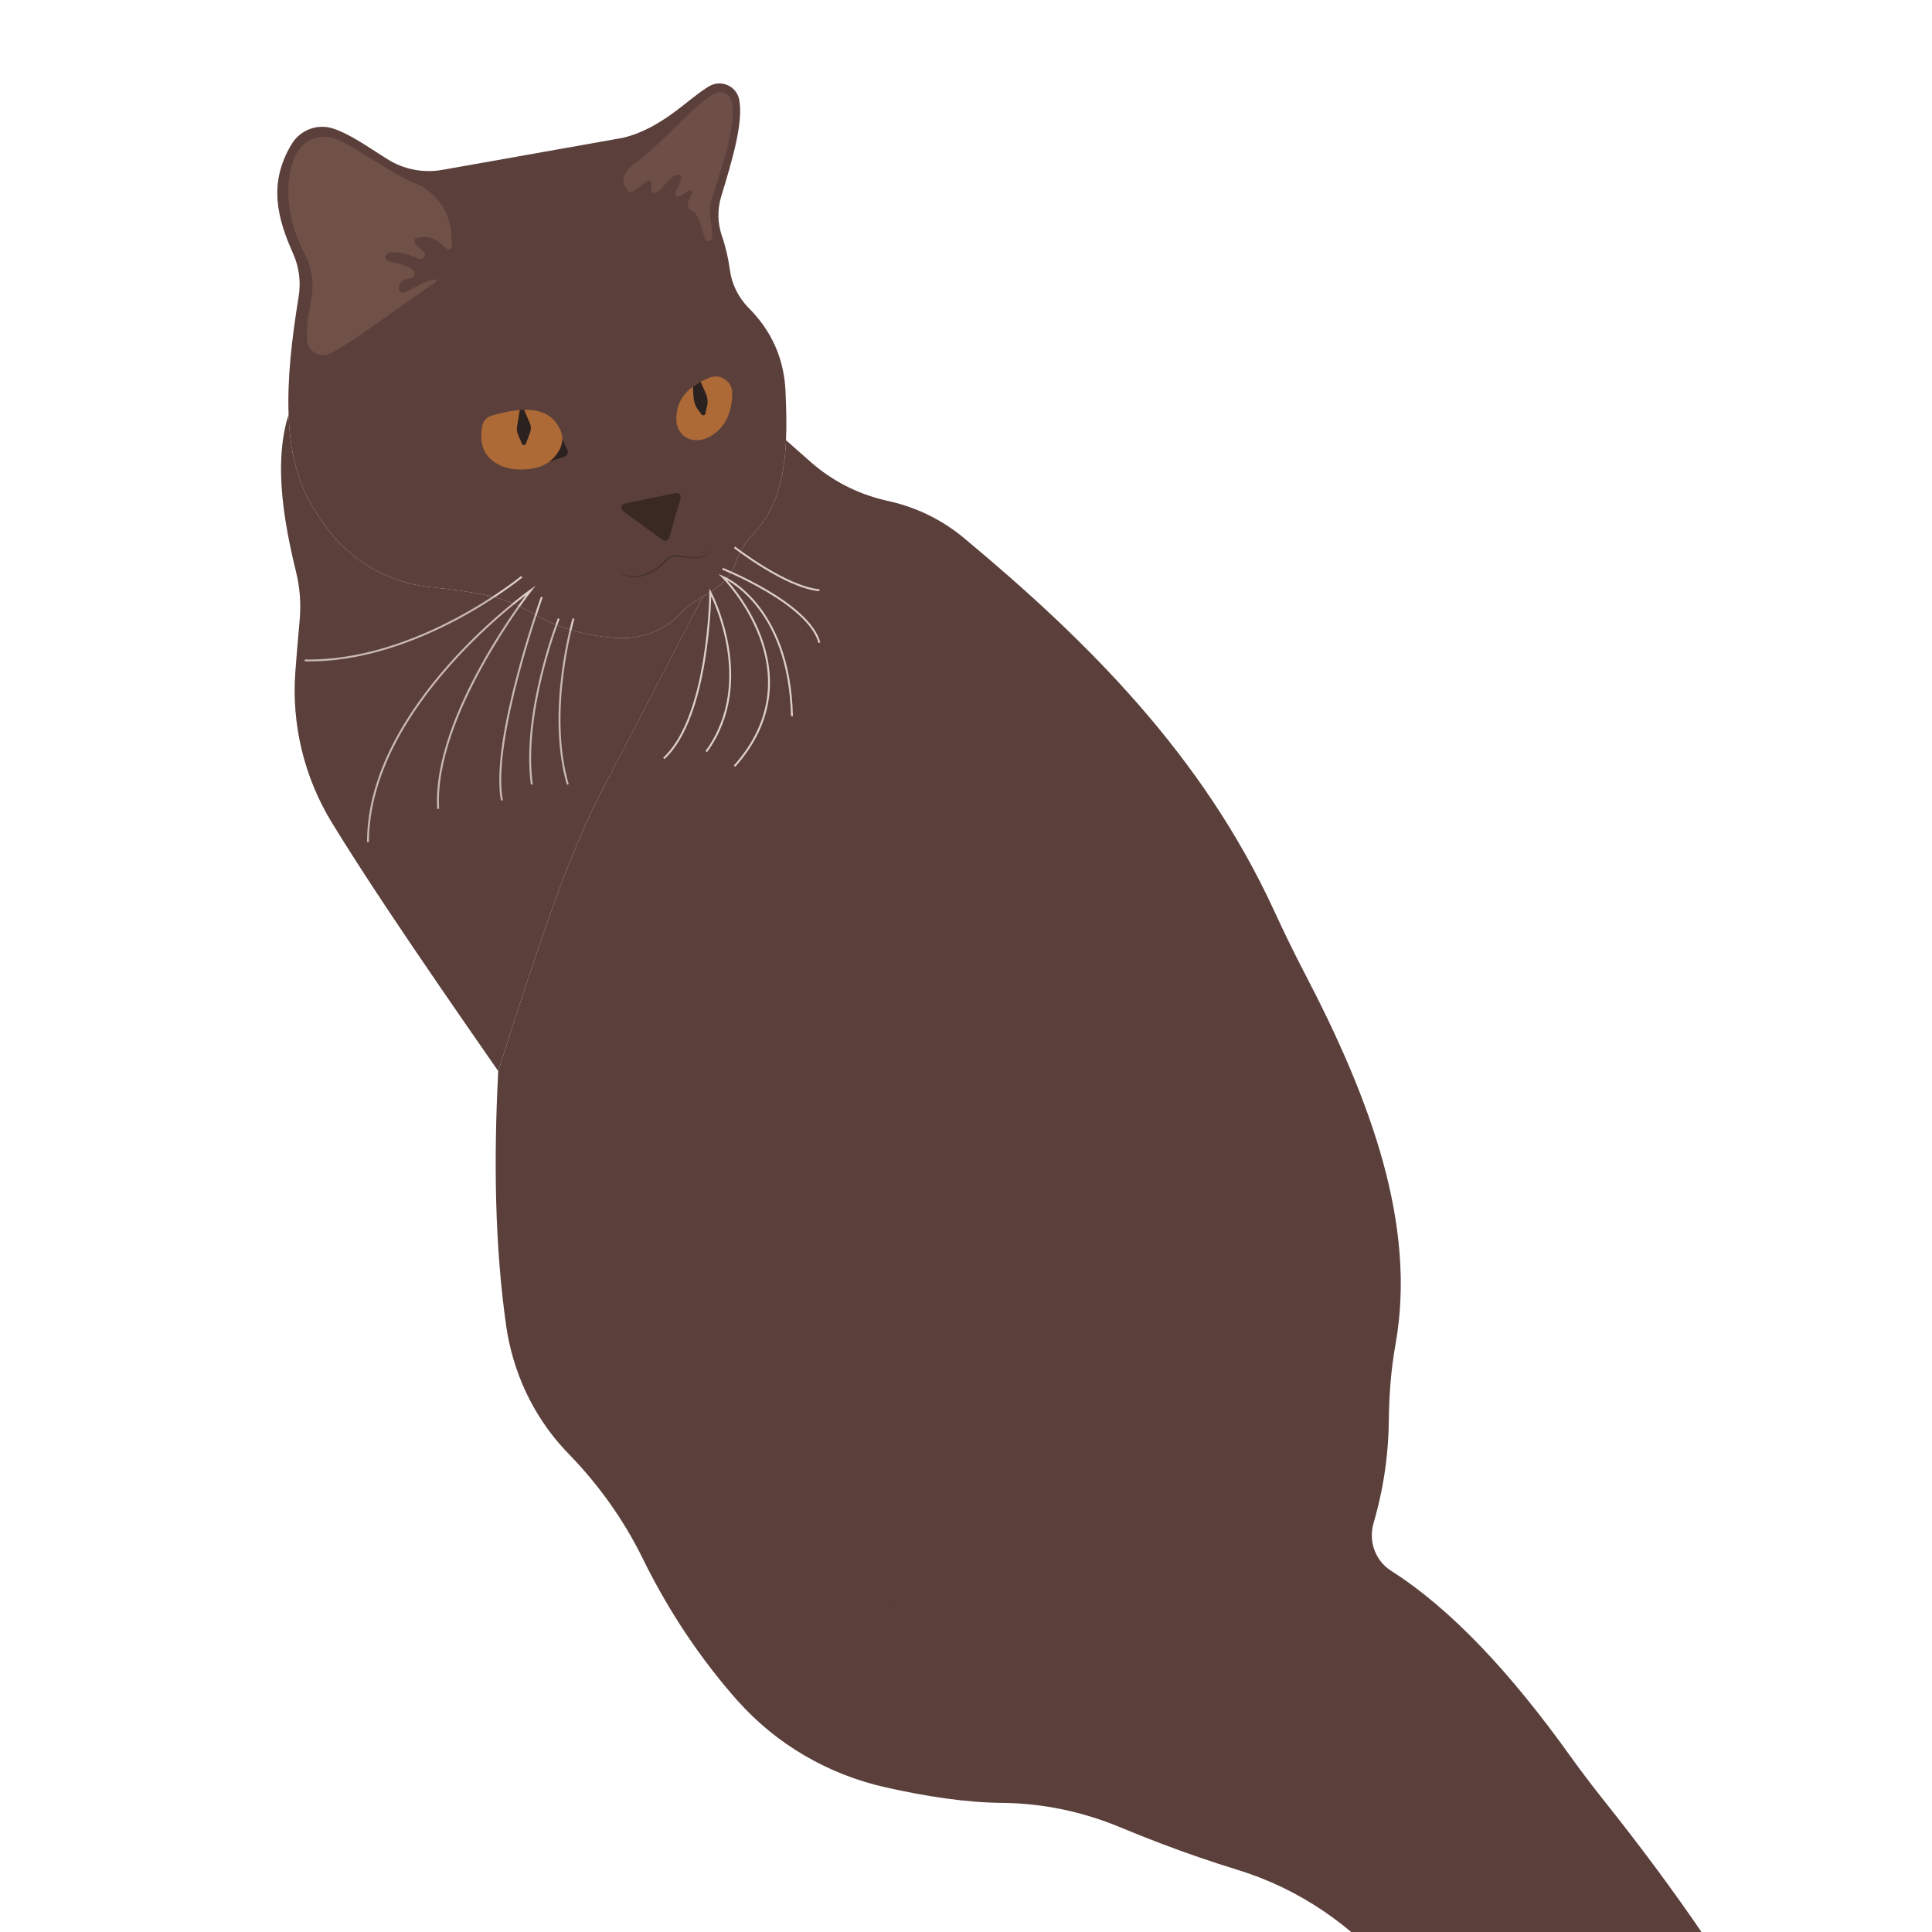 <?xml version="1.0" encoding="UTF-8"?>
<svg xmlns="http://www.w3.org/2000/svg" viewBox="0 0 1000 1000">
  <defs>
    <style>
      .cls-1 {
        opacity: .1;
      }

      .cls-1, .cls-2 {
        mix-blend-mode: multiply;
      }

      .cls-3 {
        fill: none;
        stroke: #ddceca;
        stroke-miterlimit: 10;
      }

      .cls-2 {
        opacity: .15;
      }

      .cls-2, .cls-4, .cls-5, .cls-6, .cls-7, .cls-8, .cls-9 {
        stroke-width: 0px;
      }

      .cls-2, .cls-8 {
        fill: #5b3f3b;
      }

      .cls-10 {
        isolation: isolate;
      }

      .cls-4 {
        fill: #2b211e;
      }

      .cls-5 {
        fill: #705148;
      }

      .cls-6 {
        fill: #46352e;
      }

      .cls-7 {
        fill: #3a2923;
      }

      .cls-9 {
        fill: #ad6936;
      }
    </style>
  </defs>
  <g class="cls-10">
    <g id="Layer_1" data-name="Layer 1">
      <g>
        <path class="cls-8" d="M406.84,227.86c-.8,18.65-4.63,35.7-16.8,48.38-4.13,4.31-7.33,9.46-9.31,15.09-2.45,7-8.17,12.83-17.02,17.53-4.71,2.51-9.01,5.77-12.62,9.69-1.91,2.06-4.26,3.91-6.96,5.58-3.38,2.09-7.03,3.63-10.81,4.65-1.02.27-2.05.51-3.08.7-.41.09-.82.16-1.23.22-.42.07-.83.13-1.25.19-.27.04-.54.07-.81.1-.29.03-.58.06-.87.09-.46.04-.92.08-1.38.11-.38.03-.77.05-1.15.06-.64.03-1.28.04-1.92.04-.39,0-.79-.01-1.18-.02-1-.02-1.99-.07-2.99-.16-15.16-1.32-28.97-5.17-41.02-12.3-8.42-4.98-17.6-8.51-27.22-10.27-7.99-1.46-16.33-2.59-24.95-3.46-8.71-.87-17.29-2.98-25.25-6.61-17.02-7.76-29.37-20.61-38.3-37.16-.26-.45-.52-.91-.77-1.37-.17-.29-.33-.59-.49-.89-.08-.16-.16-.32-.24-.48-.35-.66-.68-1.33-1-2-.64-1.31-1.23-2.65-1.78-4.02-.17-.41-.34-.83-.5-1.25-.18-.46-.35-.92-.52-1.39-.22-.59-.43-1.18-.62-1.78-.26-.76-.51-1.53-.75-2.3-.35-1.15-.69-2.31-.99-3.49-.16-.59-.31-1.19-.45-1.78-.09-.34-.17-.67-.24-1.01-.11-.48-.22-.96-.32-1.45-.09-.39-.17-.78-.25-1.17-.14-.67-.27-1.35-.39-2.03-.08-.39-.15-.78-.21-1.17-.14-.79-.27-1.58-.39-2.38-.11-.7-.21-1.4-.3-2.1-.07-.51-.14-1.03-.2-1.54-.11-.92-.21-1.85-.3-2.78-.09-.86-.17-1.72-.23-2.59-.09-1-.16-2.02-.22-3.04-.03-.39-.05-.79-.06-1.18-.05-.83-.09-1.66-.12-2.5-.7-18.68,1.65-39.45,5.2-61.04,1.23-7.48.3-15.17-2.78-22.09-7.95-17.93-13.35-36.2-.85-56.89,4.43-7.34,13.3-10.72,21.46-8.08,8.4,2.71,17.33,9.03,27.96,15.78,8.49,5.38,18.7,7.39,28.6,5.63l93.25-16.55c20.57-4.78,34.45-20.8,45.01-26.83,6.2-3.53,14.08.09,15.39,7.1,2.16,11.61-3.38,30.62-9.33,50.02-2.05,6.69-1.9,13.86.38,20.47,1.95,5.63,3.28,11.51,4.11,17.59,1.01,7.47,4.46,14.36,9.77,19.71,5.58,5.61,10.42,12.13,13.95,20.29,3.14,7.26,4.75,15.08,5.09,22.97.37,8.54.6,17,.25,25.16Z"/>
        <path class="cls-5" d="M158.88,175.74c-.28-5.99.7-13.13,2.22-20.77,1.62-8.13.38-16.59-3.55-23.89-9.4-17.48-11.12-38.62-3.92-51.88,4.03-7.42,13.14-10.44,20.85-7.01,12.46,5.54,28.33,18.34,43.61,24.05,12.08,7.56,16.36,18.39,15.7,31.3-.07,1.43-1.79,2.1-2.8,1.09-5.12-5.09-9.39-7.21-15.71-5.21-2.14,1.21.24,3.87,3.85,6.78,1.92,1.55.17,4.6-2.13,3.72-4.22-1.61-9.97-4.16-15.57-3.15-2.35.42-2.51,3.8-.22,4.45,3.42.98,8.38,1.56,12.25,4.22,1.86,1.27,1.26,4.16-.95,4.58-3.09.59-5.63,1.13-6.14,5.21-.17,1.33,1.06,2.4,2.37,2.12,3.92-.84,9.67-5.59,16.04-6.74.89-.16,1.34,1.04.57,1.51-17.68,11.89-40.57,29.48-53.93,36.64-5.49,2.94-12.26-.8-12.55-7.02Z"/>
        <path class="cls-5" d="M364.96,123.57c.7,1.88,3.51,1.46,3.61-.55.31-6.07-2.12-13.91-.91-17.53,6.2-20.27,14.32-42.29,10.74-53.62-1.11-3.52-5.15-5.23-8.43-3.55-10.01,5.14-26.8,25.54-39.92,35.11-9.09,6.32-8.31,10.94-5.19,15.14,2.61,3.4,8.52-5.38,11.43-5.07.48.05.83.48.91.95.38,2.31-1.71,6.79,2.38,4.98,4.26-1.5,6.16-8.06,11.13-8.99,1.08-.2,2.06.71,1.95,1.8-.36,3.4-4.43,7.58-2.57,9.35,1.07,1.07,4.74-2.22,6.94-3.01.8-.29,1.55.54,1.16,1.3-.76,1.51-1.78,3.63-2.14,5.56-.3,1.56.56,3.11,2.05,3.67,3.46,1.3,5.03,9.53,6.86,14.46Z"/>
        <g class="cls-1">
          <path class="cls-8" d="M406.59,202.7c-.34-7.89-1.95-15.71-5.09-22.97-3.53-8.16-8.37-14.68-13.95-20.29-5.31-5.35-8.76-12.24-9.77-19.71-.83-6.08-2.16-11.96-4.11-17.59-2.28-6.61-2.43-13.78-.38-20.47,5.95-19.4,11.49-38.41,9.33-50.02-1.31-7.01-9.19-10.63-15.39-7.1-10.56,6.03-24.44,22.05-45.01,26.83l-9.39,1.67c-1.02,11.07-5.17,25.15-9.56,39.45-2.05,6.69-1.9,13.86.38,20.47,1.95,5.63,3.28,11.51,4.11,17.59,1.01,7.47,4.46,14.36,9.77,19.71,5.58,5.61,10.42,12.13,13.95,20.29,3.14,7.26,4.75,15.08,5.09,22.97.37,8.54.6,17,.25,25.16-.8,18.65-4.63,35.7-16.8,48.38-4.13,4.31-7.33,9.46-9.31,15.09-2.45,7-8.17,12.83-17.02,17.53-2.05,1.09-4.01,2.33-5.88,3.7,9.13,3.65,19.06,5.81,29.65,6.73,1,.09,1.99.14,2.99.16.39.01.79.02,1.18.02.64,0,1.28-.01,1.92-.04.38-.01.77-.03,1.15-.06.46-.03.92-.07,1.38-.11.29-.03.58-.06.87-.09.27-.03.54-.06.81-.1.42-.06.83-.12,1.25-.19.41-.06.82-.13,1.23-.22,1.03-.19,2.06-.43,3.08-.7,3.78-1.02,7.43-2.56,10.81-4.65,2.7-1.67,5.05-3.52,6.96-5.58,3.61-3.92,7.91-7.18,12.62-9.69,8.85-4.7,14.57-10.53,17.02-17.53,1.98-5.63,5.18-10.78,9.31-15.09,12.17-12.68,16-29.73,16.8-48.38.35-8.16.12-16.62-.25-25.16Z"/>
        </g>
        <path class="cls-8" d="M363.71,308.86l-34.33,66.07h-.01l-19.81,38.13c-16.87,33.14-34.24,86.3-51.67,141.32-20.39-29.31-39.9-57.6-56.64-82.76-11.31-16.98-21.35-32.52-29.56-45.99-7.09-11.62-12.28-24.2-15.46-37.26-3.18-13.07-4.35-26.64-3.38-40.22.61-8.59,1.41-17.71,2.25-26.96.77-8.47.17-17.02-1.88-25.27-2.19-8.88-4.03-17.55-5.36-25.91-3.31-20.75-3.53-39.65,1.52-55.39.03.84.07,1.67.12,2.5.01.39.03.79.06,1.18.06,1.02.13,2.04.22,3.04.06.87.14,1.73.23,2.59.09.93.19,1.86.3,2.78.06.51.13,1.03.2,1.54.09.7.19,1.4.3,2.1.12.8.25,1.59.39,2.38.06.39.13.78.21,1.17.12.68.25,1.36.39,2.03.08.39.16.78.25,1.17.1.49.21.97.32,1.45.07.34.15.67.24,1.01.14.59.29,1.19.45,1.78.3,1.18.64,2.34.99,3.49.24.77.49,1.54.75,2.3.19.6.4,1.19.62,1.78.17.47.34.93.52,1.39.16.42.33.84.5,1.25.55,1.37,1.14,2.71,1.78,4.02.32.67.65,1.34,1,2,.08.16.16.32.24.48.16.3.32.6.49.89.25.46.51.92.77,1.37,8.93,16.55,21.28,29.4,38.3,37.16,7.96,3.63,16.54,5.74,25.25,6.61,8.62.87,16.96,2,24.95,3.46,9.62,1.76,18.8,5.29,27.22,10.27,12.05,7.13,25.86,10.98,41.02,12.3,1,.09,1.99.14,2.99.16.39.01.79.02,1.18.02.64,0,1.28-.01,1.92-.04.38-.01.77-.03,1.15-.06.46-.03.92-.07,1.38-.11.29-.03.58-.06.87-.09.27-.03.54-.06.81-.1.42-.06.83-.12,1.25-.19.41-.06.82-.13,1.23-.22,1.03-.19,2.06-.43,3.08-.7,3.78-1.02,7.43-2.56,10.81-4.65,2.7-1.67,5.05-3.52,6.96-5.58,3.61-3.92,7.91-7.18,12.62-9.69Z"/>
        <path class="cls-8" d="M985.85,1243.86c.33,23.98-15.18,38.85-34.13,43.49-19.56,4.79-42.79-1.32-56.08-19.56-59.81-86.06-125.33-185.86-174.12-245.33-21.12-25.75-49.23-44.93-81.07-54.67-6.39-1.96-12.8-4.04-19.23-6.24-13.73-4.71-27.55-9.98-41.45-15.77-19.4-8.08-40.15-12.43-61.17-12.62-18.76-.17-39.05-3.3-60.17-8.02-29.62-6.62-56.55-22.22-76.69-44.9-.15-.16-.3-.33-.45-.5-18.99-21.57-34.51-45.03-47.12-70.06-.53-1.04-1.04-2.08-1.56-3.13-9.8-19.92-22.75-38.07-38.23-53.98-.62-.64-1.24-1.29-1.85-1.95-16.66-17.82-27.16-40.53-30.58-64.68-5.77-40.77-6.5-85.06-4.06-131.56,17.43-55.02,34.8-108.18,51.67-141.32l19.82-38.13,34.33-66.07c8.85-4.7,14.57-10.53,17.02-17.53,1.98-5.63,5.18-10.78,9.31-15.09,12.17-12.68,16-29.73,16.8-48.38l12.62,11.15c10.99,9.71,24.21,16.55,38.49,19.9l3.27.77c13.82,3.25,26.72,9.65,37.63,18.73,64.53,53.73,123.61,112.67,160.52,192.78,5.05,10.97,10.32,21.84,15.9,32.54,34.18,65.52,58.12,130.24,47.01,192.22-2.32,12.93-3.3,26.05-3.43,39.18-.08,7.96-.63,15.71-1.62,23.26-1.33,10.33-3.48,20.31-6.3,29.99-.41,1.41-.68,2.84-.8,4.26-.73,8.03,2.94,15.99,9.92,20.43,31.3,19.91,62.17,53.23,92.73,95.91,5.51,7.69,11.24,15.23,17.14,22.64,74.03,92.93,133.45,191.05,154.89,302.64.61,3.16.99,6.37,1.04,9.6Z"/>
        <path class="cls-6" d="M319.47,294.63c6.34,7.36,18.58,2.13,23.96-3.99,1.51-1.86,3.74-3.33,6.22-3.36,5.71.05,16.34,4.21,18.01-3.99-1.1,8.54-12.2,5.02-17.96,4.9-2.29.08-4.13,1.39-5.53,3.13-1.6,1.73-3.46,3.22-5.48,4.42-5.62,3.43-14.92,5.13-19.21-1.1h0Z"/>
        <path class="cls-9" d="M291.07,227.56c-.04,1.74-.51,3.48-1.35,5.07-1.41,2.65-3.16,4.69-5.18,6.22-4.13,3.15-9.4,4.22-15.28,4.17-3.81-.03-7.61-.75-11.02-2.45-7.28-3.64-10.55-10.09-8.61-20.18.49-2.56,2.44-4.57,4.94-5.29,16.71-4.81,30.44-4.96,35.71,8.08.57,1.41.83,2.9.79,4.38Z"/>
        <path class="cls-4" d="M292.03,236.42l-7.49,2.43c2.02-1.53,3.77-3.57,5.18-6.22.84-1.59,1.31-3.33,1.35-5.07l2.54,5.08c.74,1.48,0,3.27-1.58,3.78Z"/>
        <path class="cls-9" d="M350.12,218.08c-.54-9.69,4.26-17.55,17.18-22.63,5.37-2.11,11.28,1.63,11.68,7.38.17,2.54-.17,5.41-.85,8.51-1.27,5.76-4.64,10.94-9.66,14.05-3.79,2.35-7.44,3-10.95,2.04-4.22-1.15-7.16-4.99-7.4-9.35Z"/>
        <path class="cls-4" d="M358.63,200.09l.35,5.6c.14,2.25.91,4.41,2.23,6.23l1.87,2.58c.57.79,1.8.53,2.01-.41l.94-4.23c.43-1.94.24-3.97-.55-5.79l-2.82-6.5-4.03,2.53Z"/>
        <path class="cls-4" d="M269.05,212.11l-1.4,8.5c-.26,1.57-.06,3.18.58,4.64l1.94,4.45c.39.9,1.67.86,2.02-.05l2.15-5.68c.6-1.6.57-3.37-.11-4.95l-2.96-6.91h-2.21Z"/>
        <path class="cls-2" d="M985.85,1243.86c.33,23.98-15.18,38.85-34.13,43.49-138.41-404.42-323.03-287.03-330.51-546.68-5.71-198.12-112.23-229.67-209.91-220.82-61.98,5.61-119.34-61.85-95.28-119.24,39.88-95.11,59.09-95.94,61.93-102.78,3.6-8.66,7.95-17.28,12.08-21.59,12.17-12.68,16-29.73,16.8-48.38l12.62,11.15c10.99,9.71,24.21,16.55,38.49,19.9l3.27.77c13.82,3.25,26.72,9.65,37.63,18.73,64.53,53.73,123.61,112.67,160.52,192.78,5.05,10.97,10.32,21.84,15.9,32.54,34.18,65.52,58.12,130.24,47.01,192.22-2.32,12.93-3.3,26.05-3.43,39.18-.08,7.96-.63,15.71-1.62,23.26-1.33,10.33-3.48,20.31-6.3,29.99-.41,1.41-.68,2.84-.8,4.26-.73,8.03,2.94,15.99,9.92,20.43,31.3,19.91,62.17,53.23,92.73,95.91,5.51,7.69,11.24,15.23,17.14,22.64,74.03,92.93,133.45,191.05,154.89,302.64.61,3.16.99,6.37,1.04,9.6Z"/>
        <path class="cls-7" d="M323.34,260.68l26.41-5.49c1.59-.33,2.96,1.15,2.51,2.71l-5.92,20.5c-.42,1.44-2.14,2.03-3.35,1.14l-20.5-15c-1.51-1.1-.99-3.47.83-3.85Z"/>
        <g>
          <path class="cls-3" d="M270.07,298.51s-54,44.52-112.37,43.32"/>
          <path class="cls-3" d="M190.47,435.93c0-70.88,84.29-130.43,84.29-130.43,0,0-50.94,64.92-47.96,113.16"/>
          <path class="cls-3" d="M280.44,309.03s-26.54,74.09-20.66,105.26"/>
          <path class="cls-3" d="M289.22,320.18s-19.04,48.24-13.95,85.87"/>
          <path class="cls-3" d="M296.83,320.18s-14.09,47.65-2.93,85.87"/>
          <path class="cls-3" d="M380.2,283.29s26.61,20.74,43.91,22.2"/>
          <path class="cls-3" d="M373.99,294.4s44.8,17.89,50.12,38.29"/>
          <path class="cls-3" d="M409.92,370.72c-1.33-58.23-35.93-72.21-35.93-72.21,0,0,49.68,49.27,6.21,98.06"/>
          <path class="cls-3" d="M365.56,389.02c26.61-36.37,2.1-82.48,2.1-82.48,0,0-.41,64.29-24.1,86.02"/>
        </g>
        <path class="cls-2" d="M363.71,308.86l-34.33,66.07h-.01l-19.81,38.13c-16.87,33.14-34.24,86.3-51.67,141.32-20.39-29.31-39.9-57.6-56.64-82.76-11.31-16.98-21.35-32.52-29.56-45.99-7.09-11.62-12.28-24.2-15.46-37.26-3.18-13.07-4.35-26.64-3.38-40.22.61-8.59,1.41-17.71,2.25-26.96.77-8.47.17-17.02-1.88-25.27-2.19-8.88-4.03-17.55-5.36-25.91-3.31-20.75-3.53-39.65,1.52-55.39.03.84.07,1.67.12,2.5.01.39.03.79.06,1.18.06,1.02.13,2.04.22,3.04.06.87.14,1.73.23,2.59.09.93.19,1.86.3,2.78.06.51.13,1.03.2,1.54.09.7.19,1.4.3,2.1.12.8.25,1.59.39,2.38.06.39.13.78.21,1.17.12.68.25,1.36.39,2.03.08.39.16.78.25,1.17.1.49.21.97.32,1.45.07.34.15.67.24,1.01.14.59.29,1.19.45,1.78.3,1.18.64,2.34.99,3.49.24.77.49,1.54.75,2.3.19.6.4,1.19.62,1.78.17.47.34.93.52,1.39.16.42.33.84.5,1.25.55,1.37,1.14,2.71,1.78,4.02.32.67.65,1.34,1,2,.08.16.16.32.24.48.16.3.32.6.49.89.25.46.51.92.77,1.37,8.93,16.55,21.28,29.4,38.3,37.16,7.96,3.63,16.54,5.74,25.25,6.61,8.62.87,16.96,2,24.95,3.46,9.62,1.76,18.8,5.29,27.22,10.27,12.05,7.13,25.86,10.98,41.02,12.3,1,.09,1.99.14,2.99.16.39.01.79.02,1.18.02.64,0,1.28-.01,1.92-.04.38-.01.77-.03,1.15-.06.46-.03.92-.07,1.38-.11.29-.03.58-.06.87-.09.27-.03.54-.06.81-.1.42-.06.83-.12,1.25-.19.41-.06.82-.13,1.23-.22,1.03-.19,2.06-.43,3.08-.7,3.78-1.02,7.43-2.56,10.81-4.65,2.7-1.67,5.05-3.52,6.96-5.58,3.61-3.92,7.91-7.18,12.62-9.69Z"/>
        <path class="cls-2" d="M510.4,825.63c-30.19,19.47-79.52,46.8-128.66,54.61h-.01c-19.19-21.71-34.85-45.34-47.56-70.56,36.08,9.79,123.19,30.07,175.31,13.96,1.23-.38,2,1.3.92,2Z"/>
      </g>
    </g>
  </g>
</svg>